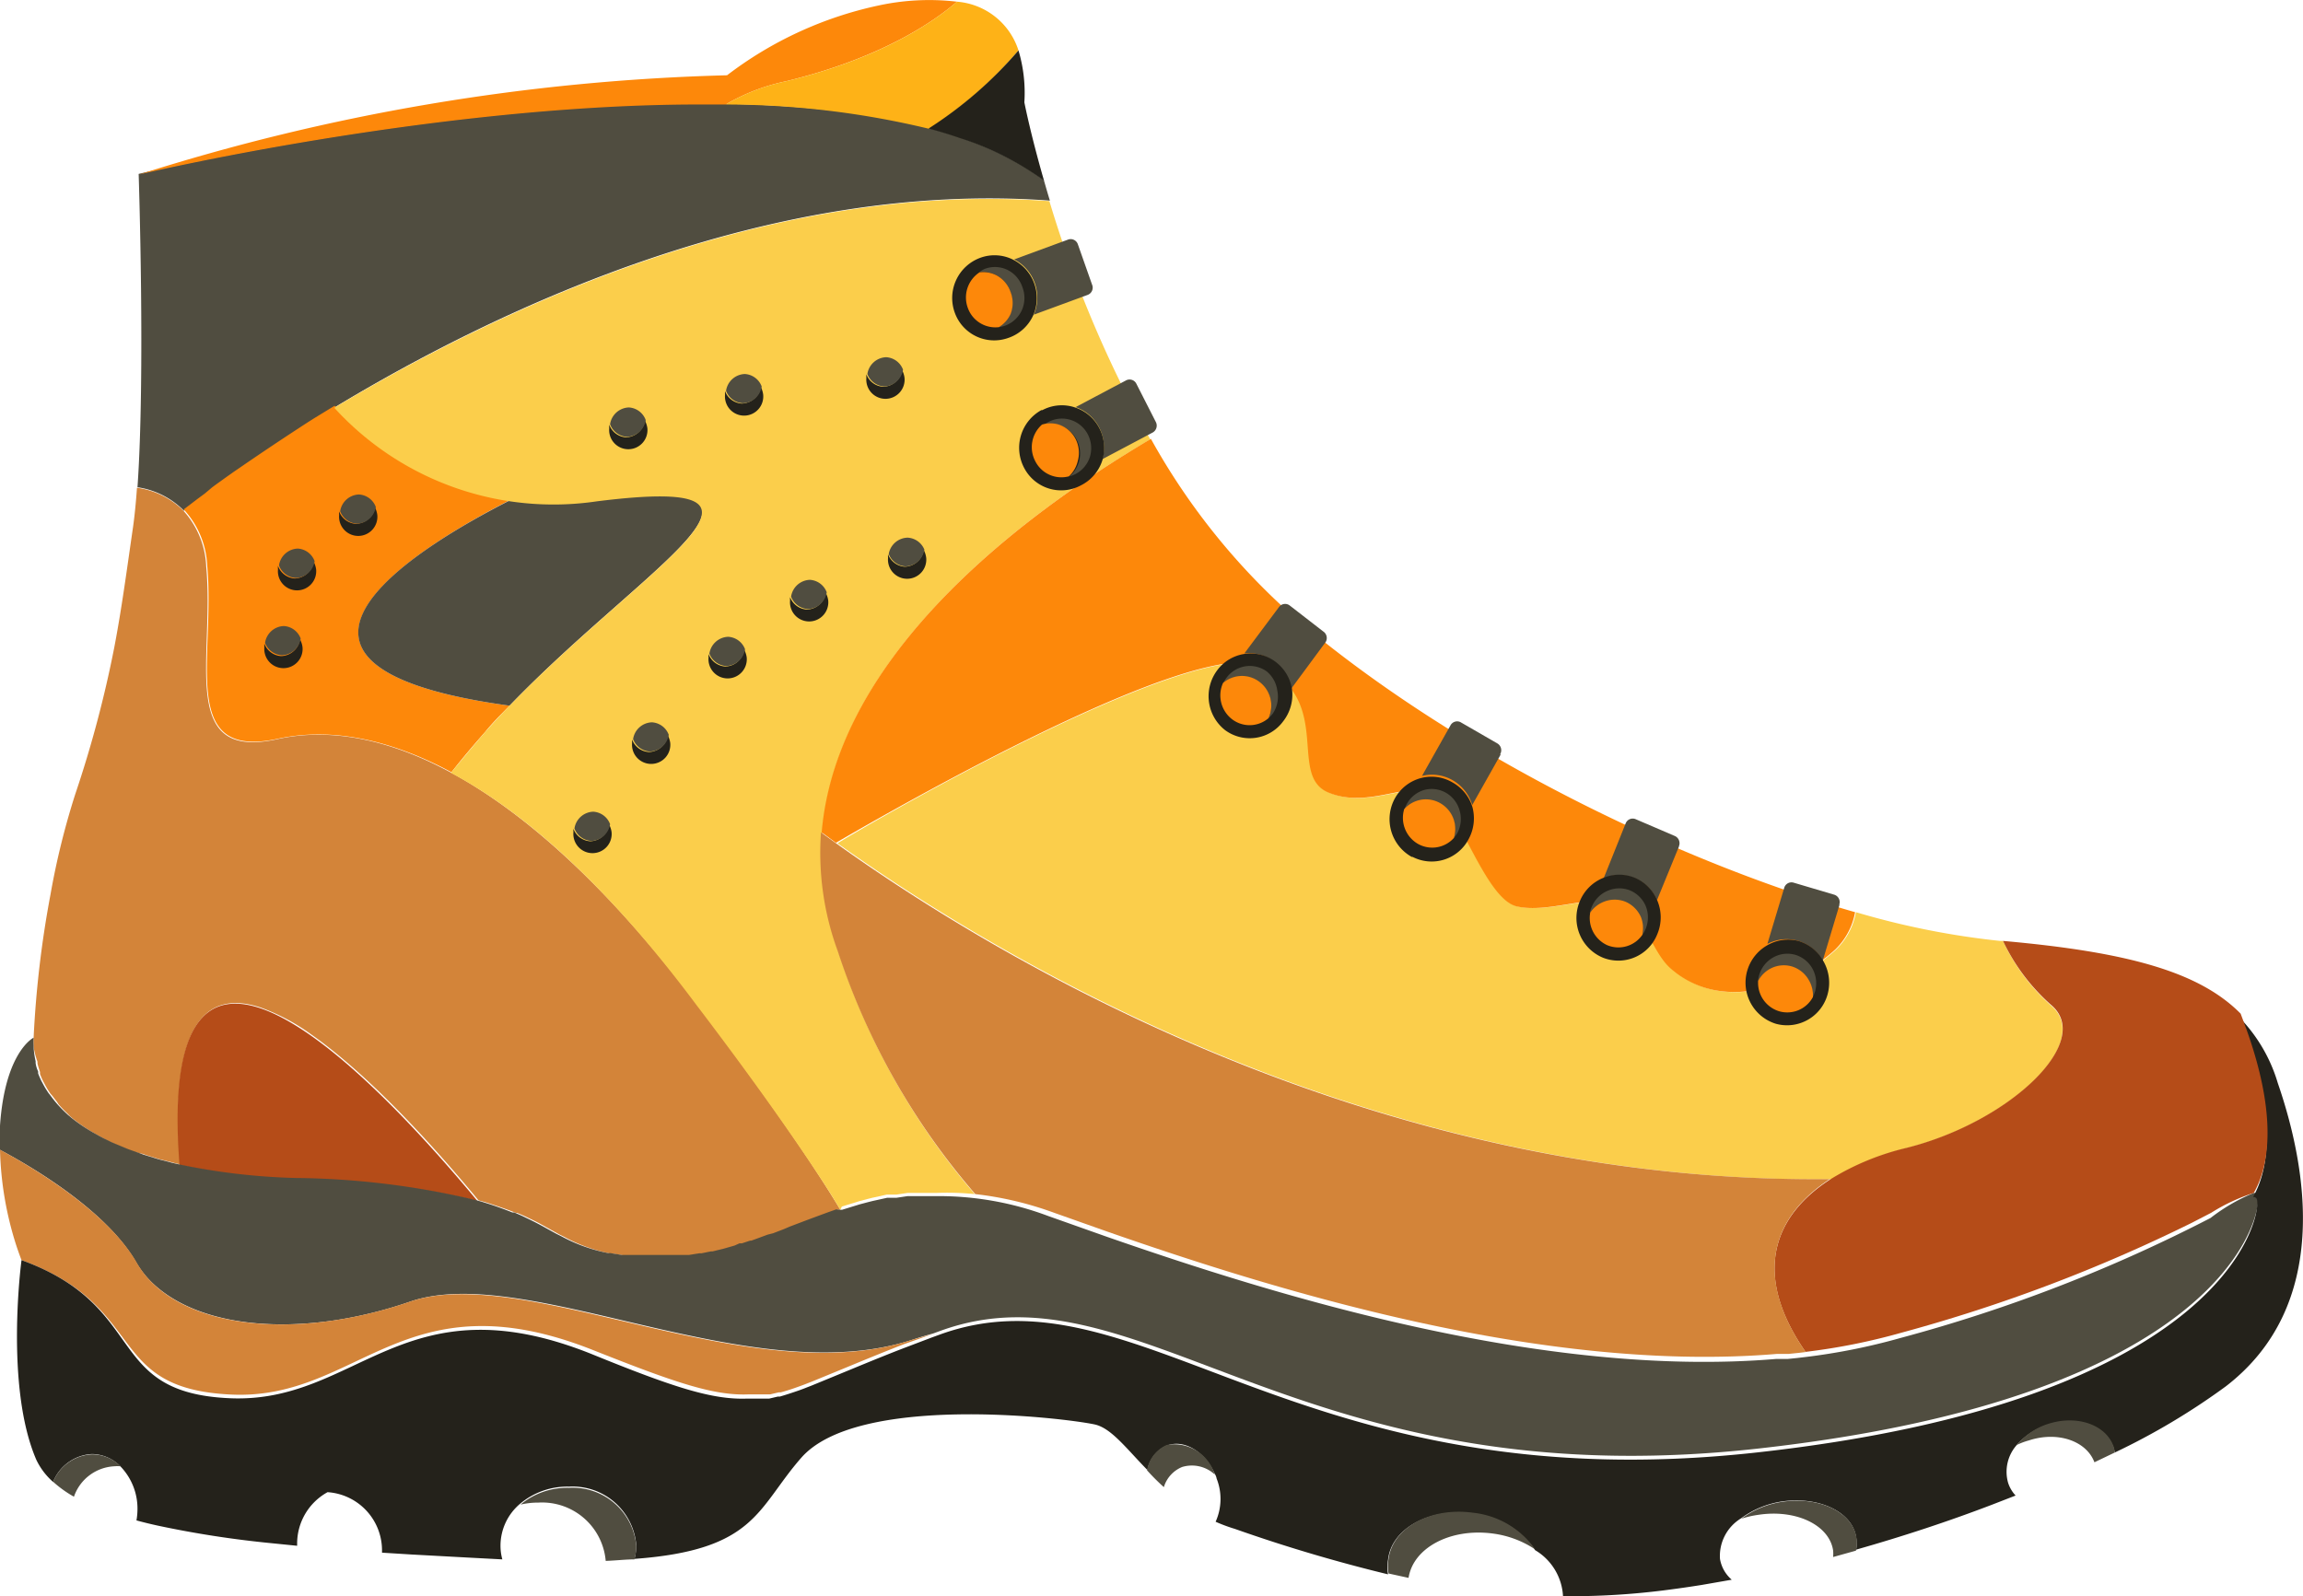 <svg id="Layer_1" data-name="Layer 1" xmlns="http://www.w3.org/2000/svg" viewBox="0 0 137.03 94.99"><defs><style>.cls-1{fill:#d38439;}.cls-2{fill:#b54c18;}.cls-3{fill:#504d40;}.cls-4{fill:#fbce4b;}.cls-5{fill:#fd880a;}.cls-6{fill:#feb217;}.cls-7{fill:#24221b;}</style></defs><title>shoes-small</title><path class="cls-1" d="M50,72h-.14l-.48.17-.84.31-.43.16-1,.38-.43.17-.65.25-.32.12-.65.24-.33.12h-.07l-.49.16H44l-.29.09-.66.19-.33.08-.33.08h-.1l-.54.11h-.13l-.62.1H37.18l-.68-.11h-.13a9.73,9.73,0,0,1-2.79-1l-.12-.06h0l-.18-.09L32,72.76l-.2-.1-.54-.26-.11-.05-.37-.16H30.7c-.46-.19-1-.37-1.54-.55l-.32-.1-.37-.1c-2.47-3-6.39-7.37-9.92-9.85a12.23,12.23,0,0,0-3-1.61c-3.23-1.1-5.5.82-4.83,9.32l-.3-.07-.22-.06-.44-.11L9.51,69l-.81-.25-.19-.07L8,68.57l-.25-.09-.84-.35-.16-.07-.45-.22L6,67.67l-.14-.08a10,10,0,0,1-1.51-1l-.19-.16L4,66.26a7.34,7.34,0,0,1-.52-.54l-.08-.13-.15-.19-.12-.16L3,65.09H3l-.1-.15-.1-.16-.09-.16-.08-.15-.06-.11a4.17,4.17,0,0,1-.19-.44V63.8c-.06-.18-.11-.34-.15-.5v-.11A4.77,4.77,0,0,1,2,62.31v-.08a2.71,2.71,0,0,1,0-.46,62,62,0,0,1,1-8.51,45.44,45.44,0,0,1,1.48-6,68.41,68.41,0,0,0,2.32-8.73c.44-2.3.73-4.5,1.12-7.19.09-.65.17-1.44.23-2.31a4.87,4.87,0,0,1,2.72,1.32,5.26,5.26,0,0,1,1.4,3.36c.51,5.44-1.72,11.61,4.24,10.28s14.65,2.16,25,15.82C45.87,65.6,48.49,69.47,50,72Z" transform="translate(0 0)"/><path class="cls-2" d="M28.41,71.48a48.06,48.06,0,0,0-10.66-1.3,38.3,38.3,0,0,1-7.07-.84C9.19,50.09,22.69,64.58,28.41,71.48Z" transform="translate(0 0)"/><path class="cls-3" d="M62.47,11.94c-16.56-1.22-32.6,6.29-42.55,12.3L18.75,25l-.38.24c-1.53,1-2.89,1.87-4,2.67l-.44.3-.21.15-.2.14-.64.46-.23.17-.44.32-.46.34-.8.61A4.87,4.87,0,0,0,8.18,29c.47-6.68.07-18.65.07-18.65h0c.42-.1,40.76-9.6,53.86.37C62.23,11.13,62.34,11.53,62.47,11.94Z" transform="translate(0 0)"/><path class="cls-4" d="M113.44,68.34A15.36,15.36,0,0,0,109,70.19h-.46c-27.25.16-49.51-13.43-58.71-20C53,48.25,71.48,37.71,75.25,39.67c4.14,2.16,1.42,6.47,3.84,7.5s5-.82,6.37.1,3,6.27,4.85,6.68,4.45-.72,6-.2,2,2.89,3.19,3.93c2.91,2.53,7.18,1.2,9.74-1.16a4.1,4.1,0,0,0,1.19-2.23A47.43,47.43,0,0,0,119,56h.18A11.83,11.83,0,0,0,122,59.81C124.65,62,119.6,66.79,113.44,68.34Z" transform="translate(0 0)"/><path class="cls-5" d="M56.94.1c-1.36,1.18-4.5,3.36-10.19,4.74a11.77,11.77,0,0,0-3.57,1.38h-2.1c-15.52.09-32.55,4.1-32.82,4.17a125.88,125.88,0,0,1,35-5.91,22.62,22.62,0,0,1,9-4.15A14.21,14.21,0,0,1,56.94.1Z" transform="translate(0 0)"/><path class="cls-6" d="M60.6,3a24.21,24.21,0,0,1-5.3,4.67A51.79,51.79,0,0,0,43.18,6.22a11.77,11.77,0,0,1,3.57-1.38C52.44,3.47,55.58,1.28,56.94.1A4.19,4.19,0,0,1,60.6,3Z" transform="translate(0 0)"/><path class="cls-3" d="M104.65,86.21c-27.58,3.08-36.88-11.3-48.7-7l-.44.16h0q-.53.14-1.17.35c-9.6,3.18-23-4.62-29.91-2.26C18.29,79.59,12,79.24,9,76.29a5.61,5.61,0,0,1-.91-1.18c-1.73-3-6-5.57-8.12-6.69C0,68,0,67.49,0,67c.3-4.42,2-5.24,2-5.24a2.71,2.71,0,0,0,0,.46v.08a4.77,4.77,0,0,0,.12.86v.11a1.67,1.67,0,0,0,.15.5v.12q.08.21.19.44l.06.11.08.15.09.16.1.16.1.15h0L3,65.2l.12.16.15.19.11.13a7.34,7.34,0,0,0,.52.54l.15.14.19.16a10,10,0,0,0,1.51,1l.14.08.28.15.45.22.16.07.84.35.25.09.48.17.19.07.81.25.21.06.44.11.22.06.3.07a38.3,38.3,0,0,0,7.07.84,48.06,48.06,0,0,1,10.66,1.3l.37.1.32.1c.58.18,1.09.37,1.54.55h.11l.37.16.11.05.54.26.2.1c.47.24.88.48,1.29.7l.18.09h0l.12.06a9.73,9.73,0,0,0,2.79,1h.13l.68.11h4l.62-.1h.13l.54-.11h.1l.33-.08.33-.08.66-.19L44,74h.14l.49-.16h.07l.33-.12.65-.24L46,73.4l.65-.25L47,73l1-.38.43-.16.84-.31.48-.17L50,72h.11l.26-.08.26-.08.26-.08.26-.08.53-.14.24-.06.86-.19h.55l.67-.1h1.66a18.52,18.52,0,0,1,6.7,1.18l3.5,1.24c10,3.48,25.93,8.44,39.83,7.27h.69l.59-.06.42-.05a37.13,37.13,0,0,0,5.7-1.14,92,92,0,0,0,18.44-7.14A11,11,0,0,1,134.1,71a.22.22,0,0,1,.25.19h0C134.56,72.45,132.23,83.13,104.65,86.21Z" transform="translate(0 0)"/><path class="cls-1" d="M55.5,79.39,53.79,80l-.26.1c-.87.34-1.65.66-2.36.95l-.41.17-2.21.91-.27.11-.21.08-.15.06-.24.09-.14.05c-.38.14-.75.26-1.09.35h-.12l-.51.12H44.51c-2.09.08-4.42-.73-9.33-2.68C24,75.93,21.34,83.35,13.76,83s-4.85-5.2-12.48-8h0s-.13-.33-.3-.84A20.13,20.13,0,0,1,0,68.43c2.09,1.13,6.39,3.71,8.12,6.69A5.61,5.61,0,0,0,9,76.29c2.93,2.95,9.23,3.3,15.36,1.19,6.87-2.36,20.31,5.44,29.91,2.26Z" transform="translate(0 0)"/><path class="cls-7" d="M132.44,82.51a40.65,40.65,0,0,1-6.61,3.94,1.78,1.78,0,0,0-.06-.24c-.43-1.35-2.19-2-3.93-1.4A4,4,0,0,0,120,86a2.4,2.4,0,0,0-.52,2.24,2,2,0,0,0,.45.77l-1.39.54c-2.61,1-5.35,1.9-8.1,2.68a1.91,1.91,0,0,0,0-.74c-.23-1.51-2.22-2.46-4.46-2.12a5.46,5.46,0,0,0-2.39,1,2.62,2.62,0,0,0-1.25,2.41,2.09,2.09,0,0,0,.7,1.24l-1.78.31q-1,.16-2,.29A44.39,44.39,0,0,1,93,95a3.39,3.39,0,0,0-1.66-2.74,5.19,5.19,0,0,0-3.75-2.18c-2.54-.34-4.8.89-5,2.75a2.54,2.54,0,0,0,0,.87A93.61,93.61,0,0,1,73.49,91l-.16-.05a10,10,0,0,1-1-.38A3.3,3.3,0,0,0,72.39,88a.75.75,0,0,0-.11-.28c-.59-1.32-1.81-2.07-2.84-1.69a2,2,0,0,0-1.17,1.46C67,86.19,66.12,85,65.14,84.78c-1.92-.41-14.15-1.85-17.48,2-2.62,3-2.68,5.47-9.91,6a3,3,0,0,0,.11-.81,3.8,3.8,0,0,0-4-3.49,4.36,4.36,0,0,0-2.89,1A3.26,3.26,0,0,0,29.78,92a3,3,0,0,0,.11.81L28,92.71l-3.5-.19-1.77-.11V92.3a3.47,3.47,0,0,0-3.24-3.49,3.49,3.49,0,0,0-1.81,3.08V92l-1.79-.18a60.63,60.63,0,0,1-6.41-1c-.47-.1-.92-.21-1.36-.33a4,4,0,0,0,.06-.67,3.61,3.61,0,0,0-1-2.53,2.39,2.39,0,0,0-1.71-.75,2.63,2.63,0,0,0-2.31,1.66,4.07,4.07,0,0,1-1-1.32C.27,82.51,1.28,75,1.28,75c7.63,2.77,4.85,7.91,12.43,8.22S24,76.14,35.13,80.56c4.91,2,7.24,2.76,9.33,2.68h1.31l.51-.12h.12c.35-.1.71-.22,1.09-.35l.14-.05.24-.09.15-.06.21-.08.27-.11,2.21-.91.41-.17c.71-.29,1.49-.61,2.36-.95l.26-.1,1.71-.65h0l.44-.16c11.82-4.32,21.12,10.07,48.7,7s29.91-13.77,29.71-15a.22.22,0,0,0-.24-.2h0c.8-1.4,1.52-4.31-.45-9.76l-.33-.89a9.44,9.44,0,0,1,2.25,3.87C137.29,69.57,138.7,77.69,132.44,82.51Z" transform="translate(0 0)"/><path class="cls-3" d="M125.83,86.45l-1.21.58c-.48-1.28-2.2-1.86-3.9-1.3A4.08,4.08,0,0,0,120,86a4,4,0,0,1,1.85-1.25c1.74-.57,3.5.05,3.93,1.4A1.78,1.78,0,0,1,125.83,86.45Z" transform="translate(0 0)"/><path class="cls-3" d="M110.43,92.29l-1.36.38a1.91,1.91,0,0,0,0-.4c-.23-1.51-2.22-2.46-4.46-2.11a5.74,5.74,0,0,0-1,.23,5.46,5.46,0,0,1,2.39-1c2.23-.35,4.23.6,4.46,2.12A1.91,1.91,0,0,1,110.43,92.29Z" transform="translate(0 0)"/><path class="cls-3" d="M91.35,92.22a5.9,5.9,0,0,0-2.54-.95c-2.5-.33-4.72.84-5,2.64l-1.19-.26a2.54,2.54,0,0,1,0-.87c.24-1.86,2.5-3.09,5-2.75A5.19,5.19,0,0,1,91.35,92.22Z" transform="translate(0 0)"/><path class="cls-3" d="M72.28,87.76a2,2,0,0,0-1.94-.45,1.88,1.88,0,0,0-1.09,1.2,13.48,13.48,0,0,1-1-1A2,2,0,0,1,69.42,86,2.52,2.52,0,0,1,72.28,87.76Z" transform="translate(0 0)"/><path class="cls-3" d="M37.86,92a3,3,0,0,1-.11.81c-.53,0-1.1.07-1.71.09a3.8,3.8,0,0,0-4-3.47,4.62,4.62,0,0,0-1.07.12,4.36,4.36,0,0,1,2.89-1A3.8,3.8,0,0,1,37.86,92Z" transform="translate(0 0)"/><path class="cls-3" d="M7.18,87.27a2.22,2.22,0,0,0-.39,0A2.68,2.68,0,0,0,4.4,89.08a6.83,6.83,0,0,1-1.24-.89,2.63,2.63,0,0,1,2.31-1.63A2.39,2.39,0,0,1,7.18,87.27Z" transform="translate(0 0)"/><path class="cls-2" d="M134.1,71a11,11,0,0,0-2.53,1.18l-1.16.6a95,95,0,0,1-17.28,6.54,37.13,37.13,0,0,1-5.7,1.14c-3.3-4.76-1.78-8.19,1.51-10.29a15.36,15.36,0,0,1,4.49-1.85c6.16-1.54,11.22-6.37,8.59-8.53A11.83,11.83,0,0,1,119.18,56c7.4.66,11.67,1.83,14.14,4.33l.33.89C135.62,66.7,134.91,69.61,134.1,71Z" transform="translate(0 0)"/><path class="cls-5" d="M30.32,42c-.5.51-1,1-1.46,1.57q-1.14,1.29-2,2.39c-4-2.15-7.44-2.61-10.29-2-6,1.33-3.74-4.83-4.24-10.28a5.26,5.26,0,0,0-1.4-3.36l.8-.61.46-.34.44-.37.23-.17.64-.46.2-.14.21-.15.44-.3c1.16-.8,2.52-1.71,4-2.67l.38-.24,1.18-.72a17.7,17.7,0,0,0,10.46,5.6C24.92,32.55,13.11,39.65,30.32,42Z" transform="translate(0 0)"/><path class="cls-3" d="M30.32,42c-17.22-2.35-5.41-9.45,0-12.21a19.26,19.26,0,0,0,5.17,0C48.59,28.16,38.47,33.54,30.32,42Z" transform="translate(0 0)"/><path class="cls-4" d="M49.88,56.62A42.09,42.09,0,0,0,58,71.07,16.38,16.38,0,0,0,55.71,71H54l-.67.1h-.57l-.86.19-.24.06-.53.14-.26.08-.26.08-.26.08-.26.08L50,72l-.61-1c-1.62-2.52-4.11-6.14-8-11.25C36.11,52.67,31.17,48.31,26.83,46q.9-1.1,2-2.39c8.29-9.35,20.51-15.51,6.67-13.77a17.65,17.65,0,0,1-15.61-5.57c10-6,26-13.52,42.55-12.3a70.42,70.42,0,0,0,6,14.18C60.71,30.71,49.79,39,48.93,49.55A17,17,0,0,0,49.88,56.62Z" transform="translate(0 0)"/><path class="cls-7" d="M62.12,10.75a17.51,17.51,0,0,0-5-2.53c-.6-.21-1.23-.4-1.87-.57A24.21,24.21,0,0,0,60.6,3a8.8,8.8,0,0,1,.35,3.09S61.3,7.91,62.12,10.75Z" transform="translate(0 0)"/><path class="cls-1" d="M107.44,80.47l-.42.05-.59.06h-.69c-13.9,1.17-29.85-3.79-39.83-7.27l-3.5-1.24a20.1,20.1,0,0,0-4.38-1,42.09,42.09,0,0,1-8.18-14.45,17,17,0,0,1-1-7.08c8.61,6.32,31.43,20.8,59.56,20.64h.46C105.66,72.28,104.14,75.7,107.44,80.47Z" transform="translate(0 0)"/><path class="cls-5" d="M110.38,54.29a4.1,4.1,0,0,1-1.19,2.23c-2.56,2.35-6.83,3.68-9.74,1.16-1.2-1-1.6-3.39-3.19-3.93s-4.14.62-6,.2-3.44-5.75-4.85-6.68-3.94.92-6.37-.1.3-5.34-3.84-7.5c-3.77-2-22.18,8.58-25.46,10.49l-.85-.62C49.79,39,60.71,30.71,68.48,26.12A39.88,39.88,0,0,0,77.32,37C86.83,45,100,51.32,110.38,54.29Z" transform="translate(0 0)"/><path class="cls-3" d="M109.45,53.86l-1,3.33A2.5,2.5,0,0,0,107,56a2.45,2.45,0,0,0-1.84.18l1-3.33a.45.45,0,0,1,.55-.32h0l2.43.72a.46.46,0,0,1,.3.58Z" transform="translate(0 0)"/><path class="cls-7" d="M108.74,59.19a2.5,2.5,0,0,1-3.08,1.74h0a2.56,2.56,0,0,1-.45-4.7A2.45,2.45,0,0,1,107,56a2.5,2.5,0,0,1,1.46,1.15A2.58,2.58,0,0,1,108.74,59.19Z" transform="translate(0 0)"/><path class="cls-3" d="M108,59a1.86,1.86,0,0,1-.15.36,1.79,1.79,0,0,0-.24-1,1.74,1.74,0,0,0-1-.8,1.71,1.71,0,0,0-1.28.13,1.75,1.75,0,0,0-.73.73,1.85,1.85,0,0,1,.07-.38,1.77,1.77,0,0,1,.88-1.08,1.72,1.72,0,0,1,1.28-.13,1.74,1.74,0,0,1,1,.8A1.8,1.8,0,0,1,108,59Z" transform="translate(0 0)"/><path class="cls-5" d="M107.87,59.34a1.73,1.73,0,0,1-2,.85,1.77,1.77,0,0,1-1.26-1.81,1.75,1.75,0,0,1,.73-.73,1.71,1.71,0,0,1,1.28-.13,1.74,1.74,0,0,1,1,.8A1.79,1.79,0,0,1,107.87,59.34Z" transform="translate(0 0)"/><path class="cls-3" d="M99.9,50.38l-1.31,3.2a2.51,2.51,0,0,0-1.32-1.31,2.45,2.45,0,0,0-1.85,0L96.73,49a.45.45,0,0,1,.58-.25h0l2.33,1a.47.47,0,0,1,.26.61Z" transform="translate(0 0)"/><path class="cls-7" d="M98.61,55.6A2.49,2.49,0,0,1,95.38,57h0A2.56,2.56,0,0,1,94,53.64a2.52,2.52,0,0,1,1.42-1.4,2.45,2.45,0,0,1,1.85,0,2.51,2.51,0,0,1,1.32,1.31A2.58,2.58,0,0,1,98.61,55.6Z" transform="translate(0 0)"/><path class="cls-3" d="M97.91,55.3a1.88,1.88,0,0,1-.18.34,1.81,1.81,0,0,0-.12-1,1.76,1.76,0,0,0-.92-.92,1.72,1.72,0,0,0-1.29,0,1.75,1.75,0,0,0-.81.64A1.72,1.72,0,0,1,94.7,54a1.75,1.75,0,0,1,1-1A1.71,1.71,0,0,1,97,53a1.75,1.75,0,0,1,.92.92A1.8,1.8,0,0,1,97.91,55.3Z" transform="translate(0 0)"/><path class="cls-5" d="M97.72,55.64a1.73,1.73,0,0,1-2.1.61,1.78,1.78,0,0,1-1-1.94,1.75,1.75,0,0,1,.81-.64,1.72,1.72,0,0,1,1.29,0,1.76,1.76,0,0,1,.92.92A1.81,1.81,0,0,1,97.72,55.64Z" transform="translate(0 0)"/><path class="cls-3" d="M89.29,44.91l-1.69,3a2.53,2.53,0,0,0-1.16-1.47,2.46,2.46,0,0,0-1.83-.26l1.69-3a.45.45,0,0,1,.6-.2h0l2.2,1.27a.47.47,0,0,1,.16.64Z" transform="translate(0 0)"/><path class="cls-7" d="M87.39,49.93A2.48,2.48,0,0,1,84.05,51H84a2.57,2.57,0,0,1-1-3.49v0h0a2.5,2.5,0,0,1,1.58-1.21,2.46,2.46,0,0,1,1.83.26A2.53,2.53,0,0,1,87.6,48,2.58,2.58,0,0,1,87.39,49.93Z" transform="translate(0 0)"/><path class="cls-3" d="M86.73,49.55a1.79,1.79,0,0,1-.22.32,1.8,1.8,0,0,0,0-1,1.77,1.77,0,0,0-.8-1,1.72,1.72,0,0,0-2.16.35,1.71,1.71,0,0,1,.15-.36A1.74,1.74,0,0,1,84.8,47a1.72,1.72,0,0,1,1.23.18,1.76,1.76,0,0,1,.8,1A1.8,1.8,0,0,1,86.73,49.55Z" transform="translate(0 0)"/><path class="cls-5" d="M86.51,49.87a1.73,1.73,0,0,1-2.15.35,1.79,1.79,0,0,1-.81-2.06,1.72,1.72,0,0,1,2.16-.35A1.77,1.77,0,0,1,86.51,49.87Z" transform="translate(0 0)"/><path class="cls-3" d="M78.88,38.21,76.82,41a2.54,2.54,0,0,0-1-1.61,2.47,2.47,0,0,0-1.78-.5l2.06-2.76a.45.45,0,0,1,.63-.1h0l2,1.55A.47.47,0,0,1,78.88,38.21Z" transform="translate(0 0)"/><path class="cls-7" d="M76.35,42.93a2.47,2.47,0,0,1-3.45.53h0a2.57,2.57,0,0,1-.48-3.56,2.47,2.47,0,0,1,3.45-.53h0a2.54,2.54,0,0,1,1,1.61A2.57,2.57,0,0,1,76.35,42.93Z" transform="translate(0 0)"/><path class="cls-3" d="M75.74,42.46a1.81,1.81,0,0,1-.26.28,1.81,1.81,0,0,0,.14-1,1.77,1.77,0,0,0-.67-1.12,1.72,1.72,0,0,0-1.24-.35,1.75,1.75,0,0,0-.94.41,1.88,1.88,0,0,1,.2-.33,1.72,1.72,0,0,1,2.4-.39h0A1.78,1.78,0,0,1,76,41.1,1.8,1.8,0,0,1,75.74,42.46Z" transform="translate(0 0)"/><path class="cls-5" d="M75.48,42.74a1.72,1.72,0,0,1-2.18.06,1.79,1.79,0,0,1-.53-2.15,1.75,1.75,0,0,1,.94-.41,1.72,1.72,0,0,1,1.24.35,1.77,1.77,0,0,1,.67,1.12A1.81,1.81,0,0,1,75.48,42.74Z" transform="translate(0 0)"/><path class="cls-3" d="M68.59,25.74l-3,1.59a2.57,2.57,0,0,0-.18-1.87A2.5,2.5,0,0,0,64,24.23l3-1.59a.45.45,0,0,1,.61.19h0l1.16,2.28A.47.47,0,0,1,68.59,25.74Z" transform="translate(0 0)"/><path class="cls-7" d="M64.31,28.89a2.48,2.48,0,0,1-3.35-1h0a2.56,2.56,0,0,1,1-3.48l.06,0a2.46,2.46,0,0,1,2-.14,2.5,2.5,0,0,1,1.4,1.23,2.57,2.57,0,0,1,.18,1.87A2.53,2.53,0,0,1,64.31,28.89Z" transform="translate(0 0)"/><path class="cls-3" d="M64,28.21a1.82,1.82,0,0,1-.36.14,1.78,1.78,0,0,0,.56-.87,1.8,1.8,0,0,0-.13-1.3,1.75,1.75,0,0,0-1-.86,1.72,1.72,0,0,0-1,0,1.73,1.73,0,0,1,.32-.21A1.71,1.71,0,0,1,63.73,25a1.75,1.75,0,0,1,1,.86,1.79,1.79,0,0,1,.13,1.3A1.76,1.76,0,0,1,64,28.21Z" transform="translate(0 0)"/><path class="cls-5" d="M63.6,28.35a1.74,1.74,0,0,1-2-.9A1.79,1.79,0,0,1,62,25.27a1.72,1.72,0,0,1,1,0,1.75,1.75,0,0,1,1,.86,1.8,1.8,0,0,1,.13,1.3A1.78,1.78,0,0,1,63.6,28.35Z" transform="translate(0 0)"/><path class="cls-3" d="M64.72,17.55l-3.21,1.18a2.57,2.57,0,0,0,.06-1.88,2.53,2.53,0,0,0-1.23-1.41l3.21-1.18a.45.45,0,0,1,.58.27h0L65,17A.46.46,0,0,1,64.72,17.55Z" transform="translate(0 0)"/><path class="cls-7" d="M60,20.11a2.49,2.49,0,0,1-3.19-1.5h0a2.55,2.55,0,0,1,1.5-3.26,2.46,2.46,0,0,1,2,.12,2.53,2.53,0,0,1,1.23,1.41,2.57,2.57,0,0,1-.06,1.88A2.51,2.51,0,0,1,60,20.11Z" transform="translate(0 0)"/><path class="cls-3" d="M59.81,19.38a1.67,1.67,0,0,1-.37.09,1.77,1.77,0,0,0,.67-.79,1.8,1.8,0,0,0,0-1.31,1.77,1.77,0,0,0-.85-1,1.72,1.72,0,0,0-1-.17A1.79,1.79,0,0,1,58.6,16a1.72,1.72,0,0,1,1.38.08,1.76,1.76,0,0,1,.85,1,1.79,1.79,0,0,1,0,1.31A1.75,1.75,0,0,1,59.81,19.38Z" transform="translate(0 0)"/><path class="cls-5" d="M59.44,19.47a1.74,1.74,0,0,1-1.86-1.16,1.79,1.79,0,0,1,.7-2.1,1.72,1.72,0,0,1,1,.17,1.77,1.77,0,0,1,.85,1,1.8,1.8,0,0,1,0,1.31A1.77,1.77,0,0,1,59.44,19.47Z" transform="translate(0 0)"/><path class="cls-7" d="M53.82,22.49a1.14,1.14,0,1,1-2.27,0,1.32,1.32,0,0,1,0-.21,1.14,1.14,0,0,0,1,.74,1.17,1.17,0,0,0,1.12-1A1.33,1.33,0,0,1,53.82,22.49Z" transform="translate(0 0)"/><path class="cls-3" d="M53.73,22a1.17,1.17,0,0,1-1.12,1,1.14,1.14,0,0,1-1-.74,1.17,1.17,0,0,1,1.12-1A1.14,1.14,0,0,1,53.73,22Z" transform="translate(0 0)"/><path class="cls-7" d="M45.41,23.49a1.14,1.14,0,1,1-2.27,0,1.3,1.3,0,0,1,0-.21,1.14,1.14,0,0,0,1,.74,1.17,1.17,0,0,0,1.12-1A1.32,1.32,0,0,1,45.41,23.49Z" transform="translate(0 0)"/><path class="cls-3" d="M45.32,23a1.17,1.17,0,0,1-1.12,1,1.14,1.14,0,0,1-1-.74,1.17,1.17,0,0,1,1.12-1A1.14,1.14,0,0,1,45.32,23Z" transform="translate(0 0)"/><path class="cls-7" d="M38.52,25.49a1.14,1.14,0,1,1-2.27,0,1.38,1.38,0,0,1,0-.21,1.14,1.14,0,0,0,1,.75,1.17,1.17,0,0,0,1.12-1A1.32,1.32,0,0,1,38.52,25.49Z" transform="translate(0 0)"/><path class="cls-3" d="M38.42,25a1.17,1.17,0,0,1-1.12,1,1.14,1.14,0,0,1-1-.75,1.17,1.17,0,0,1,1.12-1A1.14,1.14,0,0,1,38.42,25Z" transform="translate(0 0)"/><path class="cls-7" d="M36.39,49.53a1.14,1.14,0,1,1-2.27,0,1.26,1.26,0,0,1,0-.2,1.14,1.14,0,0,0,1,.74,1.17,1.17,0,0,0,1.12-1A1.33,1.33,0,0,1,36.39,49.53Z" transform="translate(0 0)"/><path class="cls-3" d="M36.3,49.05a1.17,1.17,0,0,1-1.12,1,1.14,1.14,0,0,1-1-.74,1.17,1.17,0,0,1,1.12-1A1.14,1.14,0,0,1,36.3,49.05Z" transform="translate(0 0)"/><path class="cls-7" d="M39.88,44.22a1.14,1.14,0,1,1-2.27,0,1.32,1.32,0,0,1,0-.2,1.14,1.14,0,0,0,1,.74,1.17,1.17,0,0,0,1.12-1A1.33,1.33,0,0,1,39.88,44.22Z" transform="translate(0 0)"/><path class="cls-3" d="M39.79,43.73a1.17,1.17,0,0,1-1.12,1,1.14,1.14,0,0,1-1-.74,1.17,1.17,0,0,1,1.12-1A1.14,1.14,0,0,1,39.79,43.73Z" transform="translate(0 0)"/><path class="cls-7" d="M44.43,39.13a1.14,1.14,0,1,1-2.27,0,1.32,1.32,0,0,1,0-.2,1.14,1.14,0,0,0,1,.74,1.17,1.17,0,0,0,1.12-1A1.33,1.33,0,0,1,44.43,39.13Z" transform="translate(0 0)"/><path class="cls-3" d="M44.33,38.64a1.17,1.17,0,0,1-1.12,1,1.14,1.14,0,0,1-1-.74,1.17,1.17,0,0,1,1.12-1A1.14,1.14,0,0,1,44.33,38.64Z" transform="translate(0 0)"/><path class="cls-7" d="M49.28,35.74a1.14,1.14,0,1,1-2.27,0,1.32,1.32,0,0,1,0-.2,1.14,1.14,0,0,0,1,.74,1.17,1.17,0,0,0,1.12-1A1.34,1.34,0,0,1,49.28,35.74Z" transform="translate(0 0)"/><path class="cls-3" d="M49.19,35.25a1.17,1.17,0,0,1-1.12,1,1.14,1.14,0,0,1-1-.74,1.17,1.17,0,0,1,1.12-1A1.14,1.14,0,0,1,49.19,35.25Z" transform="translate(0 0)"/><path class="cls-7" d="M55.11,33.2a1.14,1.14,0,1,1-2.27,0,1.36,1.36,0,0,1,0-.21,1.14,1.14,0,0,0,1,.74,1.17,1.17,0,0,0,1.12-1A1.31,1.31,0,0,1,55.11,33.2Z" transform="translate(0 0)"/><path class="cls-3" d="M55,32.71a1.17,1.17,0,0,1-1.12,1,1.14,1.14,0,0,1-1-.74A1.17,1.17,0,0,1,54,32,1.14,1.14,0,0,1,55,32.71Z" transform="translate(0 0)"/><path class="cls-7" d="M22.45,30.65a1.14,1.14,0,1,1-2.27,0,1.31,1.31,0,0,1,0-.21,1.14,1.14,0,0,0,1,.74,1.17,1.17,0,0,0,1.12-1A1.33,1.33,0,0,1,22.45,30.65Z" transform="translate(0 0)"/><path class="cls-3" d="M22.36,30.17a1.17,1.17,0,0,1-1.12,1,1.14,1.14,0,0,1-1-.74,1.17,1.17,0,0,1,1.12-1A1.14,1.14,0,0,1,22.36,30.17Z" transform="translate(0 0)"/><path class="cls-7" d="M18.81,33.89a1.14,1.14,0,1,1-2.27,0,1.37,1.37,0,0,1,0-.21,1.14,1.14,0,0,0,1,.75,1.17,1.17,0,0,0,1.12-1A1.32,1.32,0,0,1,18.81,33.89Z" transform="translate(0 0)"/><path class="cls-3" d="M18.72,33.4a1.17,1.17,0,0,1-1.12,1,1.14,1.14,0,0,1-1-.75,1.17,1.17,0,0,1,1.12-1A1.14,1.14,0,0,1,18.72,33.4Z" transform="translate(0 0)"/><path class="cls-7" d="M18,38.52a1.14,1.14,0,1,1-2.27,0,1.28,1.28,0,0,1,0-.21,1.14,1.14,0,0,0,1,.74,1.17,1.17,0,0,0,1.12-1A1.33,1.33,0,0,1,18,38.52Z" transform="translate(0 0)"/><path class="cls-3" d="M17.89,38a1.17,1.17,0,0,1-1.12,1,1.14,1.14,0,0,1-1-.74,1.17,1.17,0,0,1,1.12-1A1.14,1.14,0,0,1,17.89,38Z" transform="translate(0 0)"/></svg>